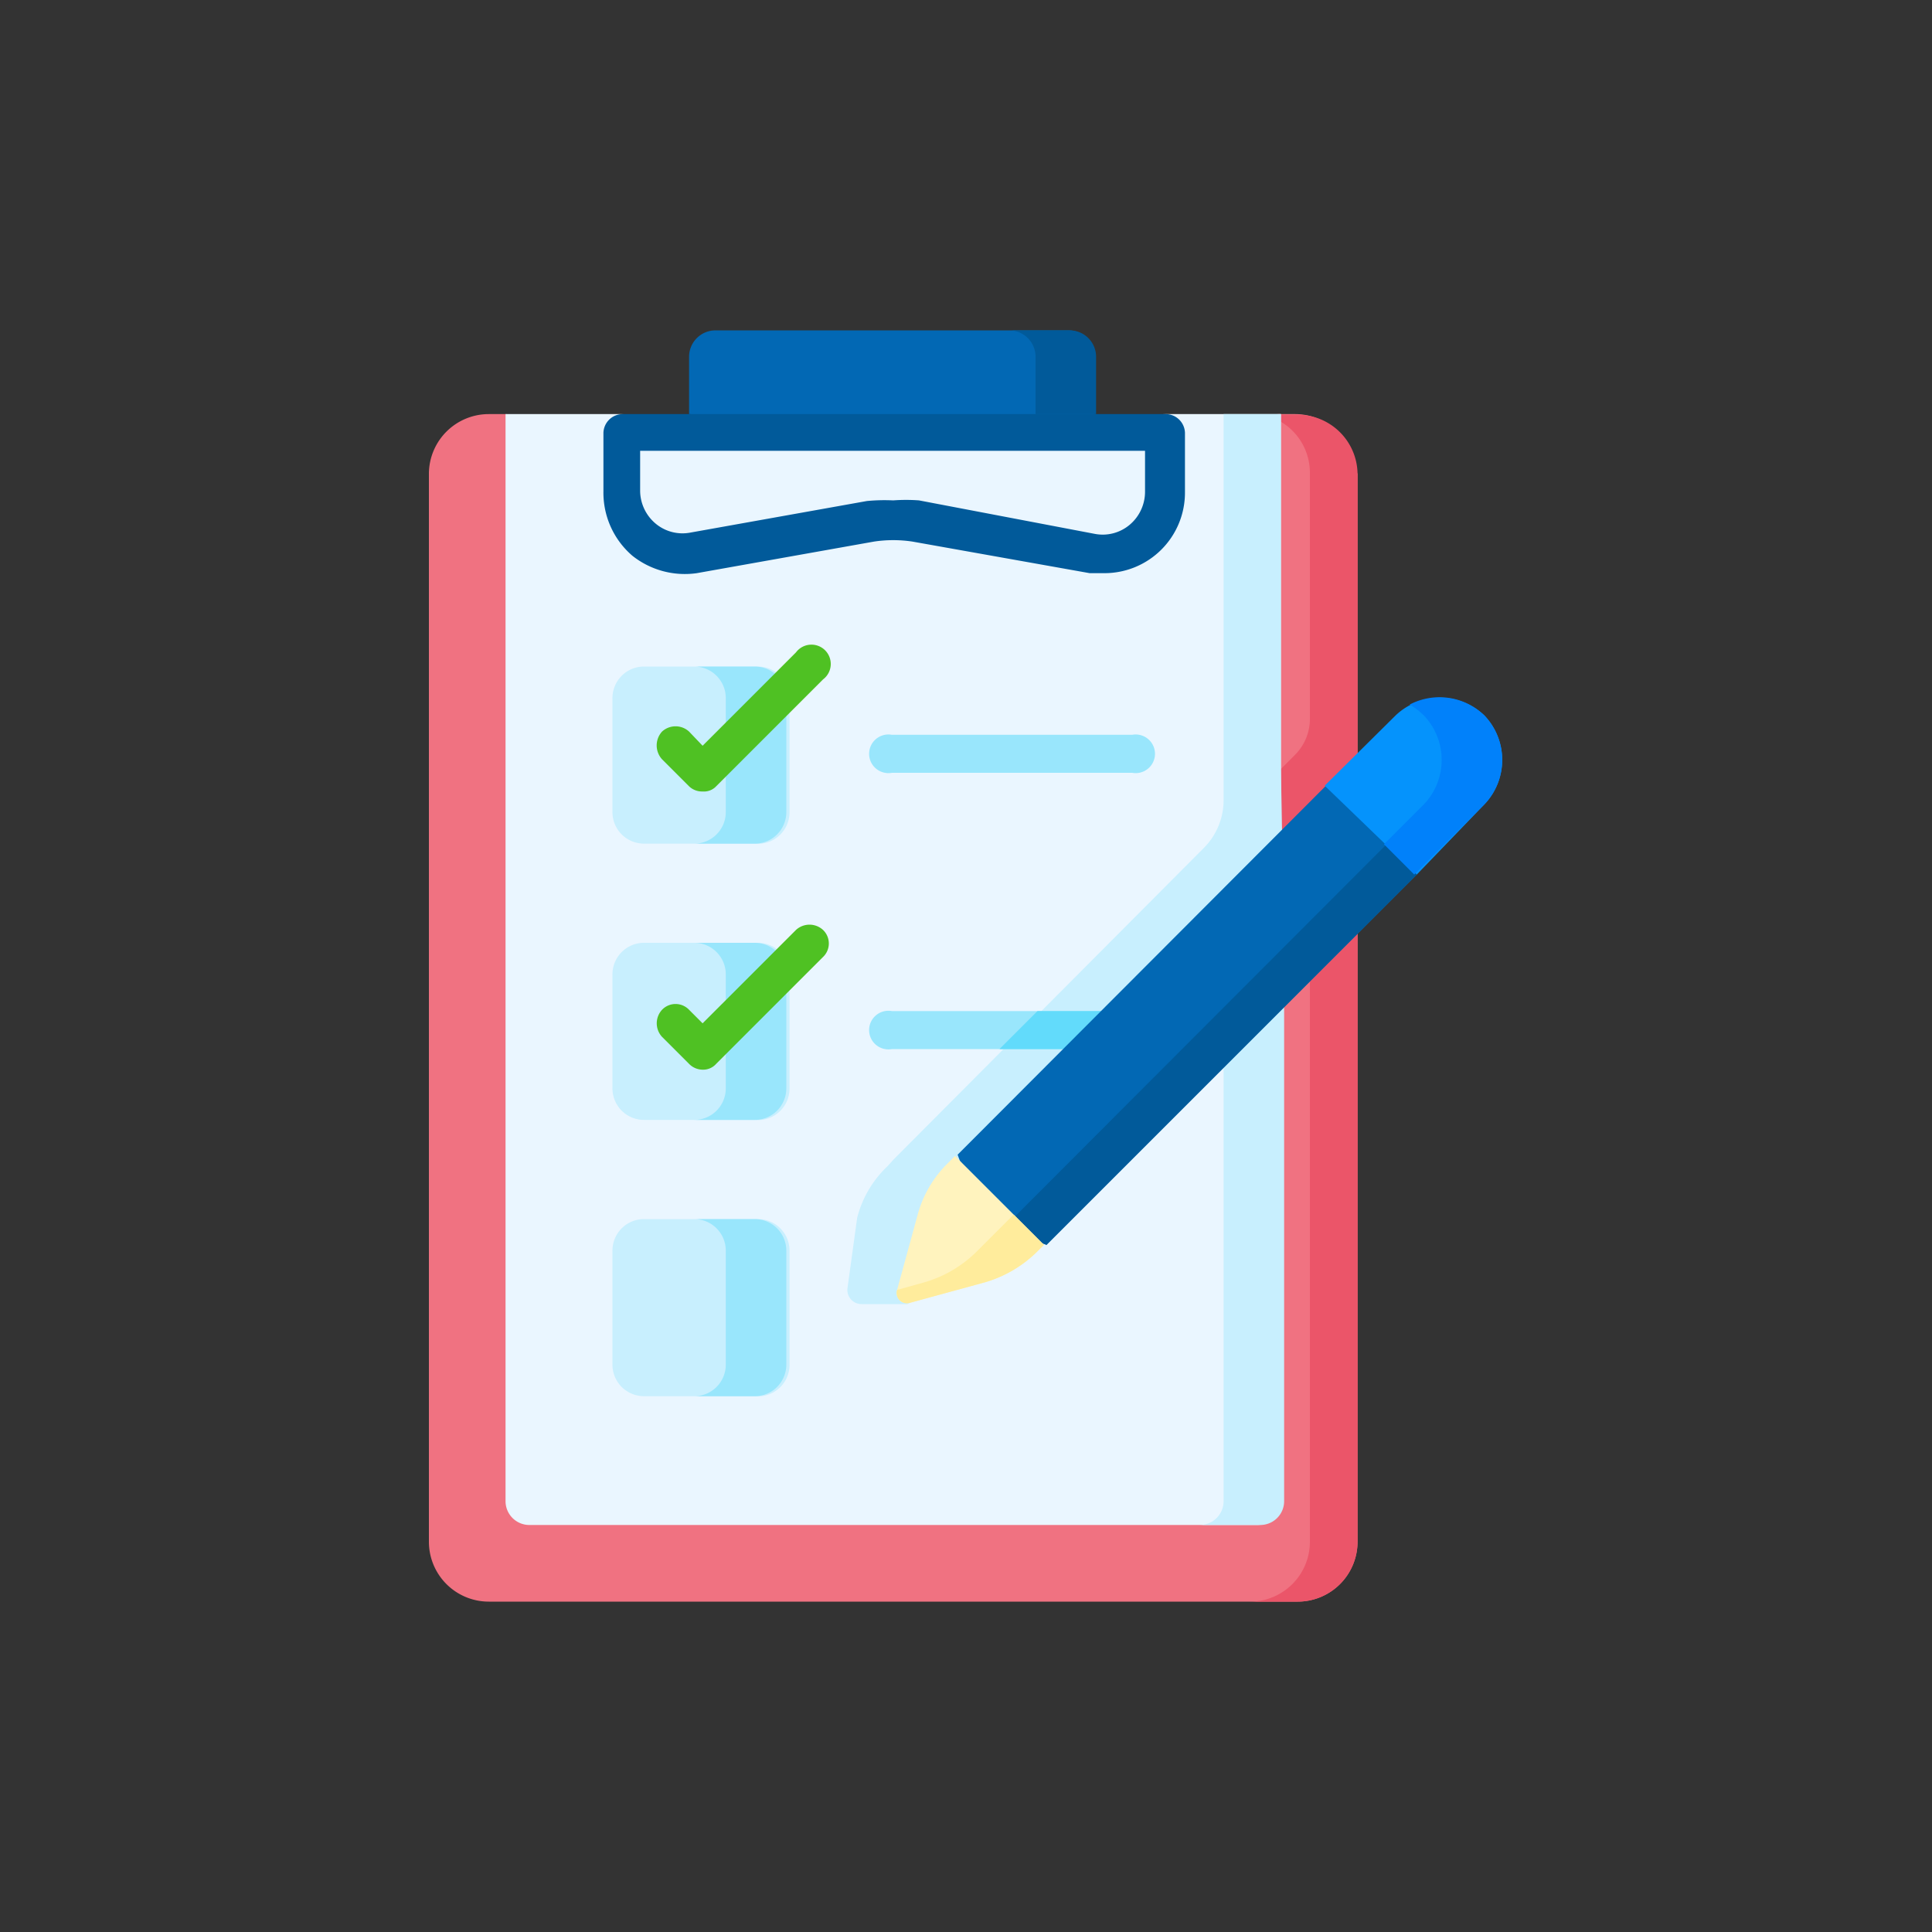 <svg id="_015---Cream-Pot" data-name=" 015---Cream-Pot" xmlns="http://www.w3.org/2000/svg" viewBox="0 0 30 30"><rect x="0" y="0" width="30" height="30" fill="#333333" stroke="none"/><defs><style>.cls-1{fill:#f07281;}.cls-2{fill:#eb5569;}.cls-3{fill:#eaf6ff;}.cls-4{fill:#c8effe;}.cls-5{fill:#99e6fc;}.cls-6{fill:#62dbfb;}.cls-7{fill:#0268b4;}.cls-8{fill:#015a9a;}.cls-9{fill:#0593fc;}.cls-10{fill:#0181fa;}.cls-11{fill:#fff3be;}.cls-12{fill:#ffec9c;}.cls-13{fill:#4fc123;}</style></defs><path class="cls-1" d="M21.08,7.35V23.94a.93.93,0,0,1-.93.93H7.59a.93.93,0,0,1-.93-.93V7.35a.93.93,0,0,1,.93-.92h.26l6,.4,6-.4h.26a.93.93,0,0,1,.93.92Z"/><path class="cls-2" d="M21.08,7.35V23.94a.93.93,0,0,1-.93.93h-.74a.93.93,0,0,0,.93-.93V14.27l-1.59,1.58V13.08l1.36-1.36a.79.79,0,0,0,.23-.55V7.35a.92.92,0,0,0-.73-.91h.54A.93.93,0,0,1,21.08,7.35Z"/><path class="cls-3" d="M19.89,6.43V23.31a.37.37,0,0,1-.37.37H8.22a.37.37,0,0,1-.37-.37V6.43H9.64l4.23.18,4.23-.18Z"/><path class="cls-4" d="M19.89,11.94h0V6.43H19v6a1.05,1.05,0,0,1-.31.74L13.88,18l-.1.11a1.67,1.67,0,0,0-.47.8L13.16,20a.22.22,0,0,0,.22.25h.71a3.94,3.94,0,0,0,1.07-.8l.11-.11L19,15.65v7.66a.37.37,0,0,1-.37.37h.94a.37.37,0,0,0,.37-.37v-8.6h0Z"/><path class="cls-5" d="M17.58,12H13.85a.3.3,0,1,1,0-.59h3.73a.3.3,0,1,1,0,.59Z"/><path class="cls-5" d="M17.88,16a.29.29,0,0,1-.3.29H13.85a.3.3,0,1,1,0-.59h3.73A.29.29,0,0,1,17.88,16Z"/><path class="cls-6" d="M17.88,16a.29.29,0,0,1-.3.29H15.52l.59-.59h1.47A.29.29,0,0,1,17.88,16Z"/><path class="cls-7" d="M17,6.43l-3.15.18-3.15-.18V5.54a.41.41,0,0,1,.41-.41h5.48a.41.41,0,0,1,.41.41Z"/><path class="cls-8" d="M16.61,5.13h-.95a.41.41,0,0,1,.42.41v.89l.1,0,.84,0V5.54A.41.41,0,0,0,16.61,5.13Z"/><path class="cls-4" d="M11.72,13.1H10a.49.49,0,0,1-.49-.49V10.84a.49.49,0,0,1,.49-.49h1.77a.49.49,0,0,1,.49.49v1.77A.49.49,0,0,1,11.72,13.1Z"/><path class="cls-5" d="M11.72,10.35h-.94a.49.49,0,0,1,.49.49v1.77a.49.49,0,0,1-.49.49h.94a.49.49,0,0,0,.49-.49V10.84A.49.49,0,0,0,11.72,10.35Z"/><path class="cls-4" d="M11.72,17.39H10a.49.49,0,0,1-.49-.49V15.13a.49.49,0,0,1,.49-.49h1.77a.49.49,0,0,1,.49.49V16.9A.49.49,0,0,1,11.72,17.39Z"/><path class="cls-5" d="M11.72,14.64h-.94a.49.49,0,0,1,.49.49V16.9a.49.49,0,0,1-.49.49h.94a.49.49,0,0,0,.49-.49V15.13a.49.49,0,0,0-.49-.49Z"/><path class="cls-4" d="M11.72,21.68H10a.49.49,0,0,1-.49-.49V19.42a.49.49,0,0,1,.49-.49h1.77a.49.49,0,0,1,.49.49v1.77A.49.49,0,0,1,11.72,21.68Z"/><path class="cls-5" d="M11.72,18.93h-.94a.49.49,0,0,1,.49.49v1.77a.49.49,0,0,1-.49.49h.94a.49.49,0,0,0,.49-.49V19.42A.49.49,0,0,0,11.72,18.93Z"/><path class="cls-7" d="M22,13.58l-5.75,5.75-.67-.26-.34-.14-.37-1,5.74-5.75,1,.35.12.34Z"/><path class="cls-8" d="M22,13.58l-5.75,5.75-.67-.26,6.17-6.18Z"/><path class="cls-9" d="M23.05,12.49,22,13.58,20.57,12.2l1.1-1.09a1,1,0,0,1,1.38,0,1,1,0,0,1,0,1.38Z"/><path class="cls-10" d="M23.05,11.11a1,1,0,0,0-1.16-.17,1.18,1.18,0,0,1,.22.17,1,1,0,0,1,0,1.38l-.62.62.47.47,1.09-1.09a1,1,0,0,0,0-1.38Z"/><path class="cls-11" d="M16.21,19.33l-.11.11a1.91,1.91,0,0,1-.8.47l-1.17.32a.16.16,0,0,1-.2-.2l.32-1.17a1.76,1.76,0,0,1,.47-.8l.11-.11Z"/><path class="cls-12" d="M15.27,19.33l-.11.11a1.91,1.91,0,0,1-.8.47l-.43.12a.16.16,0,0,0,.2.2l1.17-.32a1.91,1.91,0,0,0,.8-.47l.11-.11-.47-.47Z"/><path class="cls-8" d="M17.14,8.9l-.22,0-2.75-.49a2,2,0,0,0-.6,0l-2.75.49a1.31,1.31,0,0,1-1-.27,1.29,1.29,0,0,1-.45-1V6.72a.3.3,0,0,1,.3-.29H18.1a.3.3,0,0,1,.3.29v.92A1.25,1.25,0,0,1,17.14,8.9ZM13.87,7.77a2.69,2.69,0,0,1,.4,0L17,8.29a.65.65,0,0,0,.54-.14.67.67,0,0,0,.24-.51V7H9.94v.62a.67.67,0,0,0,.24.51.65.65,0,0,0,.54.14l2.74-.49A2.83,2.83,0,0,1,13.87,7.77Z"/><path class="cls-13" d="M10.91,12.29a.29.29,0,0,1-.21-.08l-.42-.42a.32.32,0,0,1,0-.43.31.31,0,0,1,.42,0l.21.22,1.45-1.45a.3.3,0,1,1,.42.42l-1.66,1.66a.26.26,0,0,1-.21.08Z"/><path class="cls-13" d="M10.91,16.61a.3.3,0,0,1-.21-.09l-.42-.42a.31.31,0,0,1,0-.42.29.29,0,0,1,.42,0l.21.21,1.45-1.45a.31.31,0,0,1,.42,0,.29.29,0,0,1,0,.42l-1.66,1.66a.27.27,0,0,1-.21.09Z"/></svg>